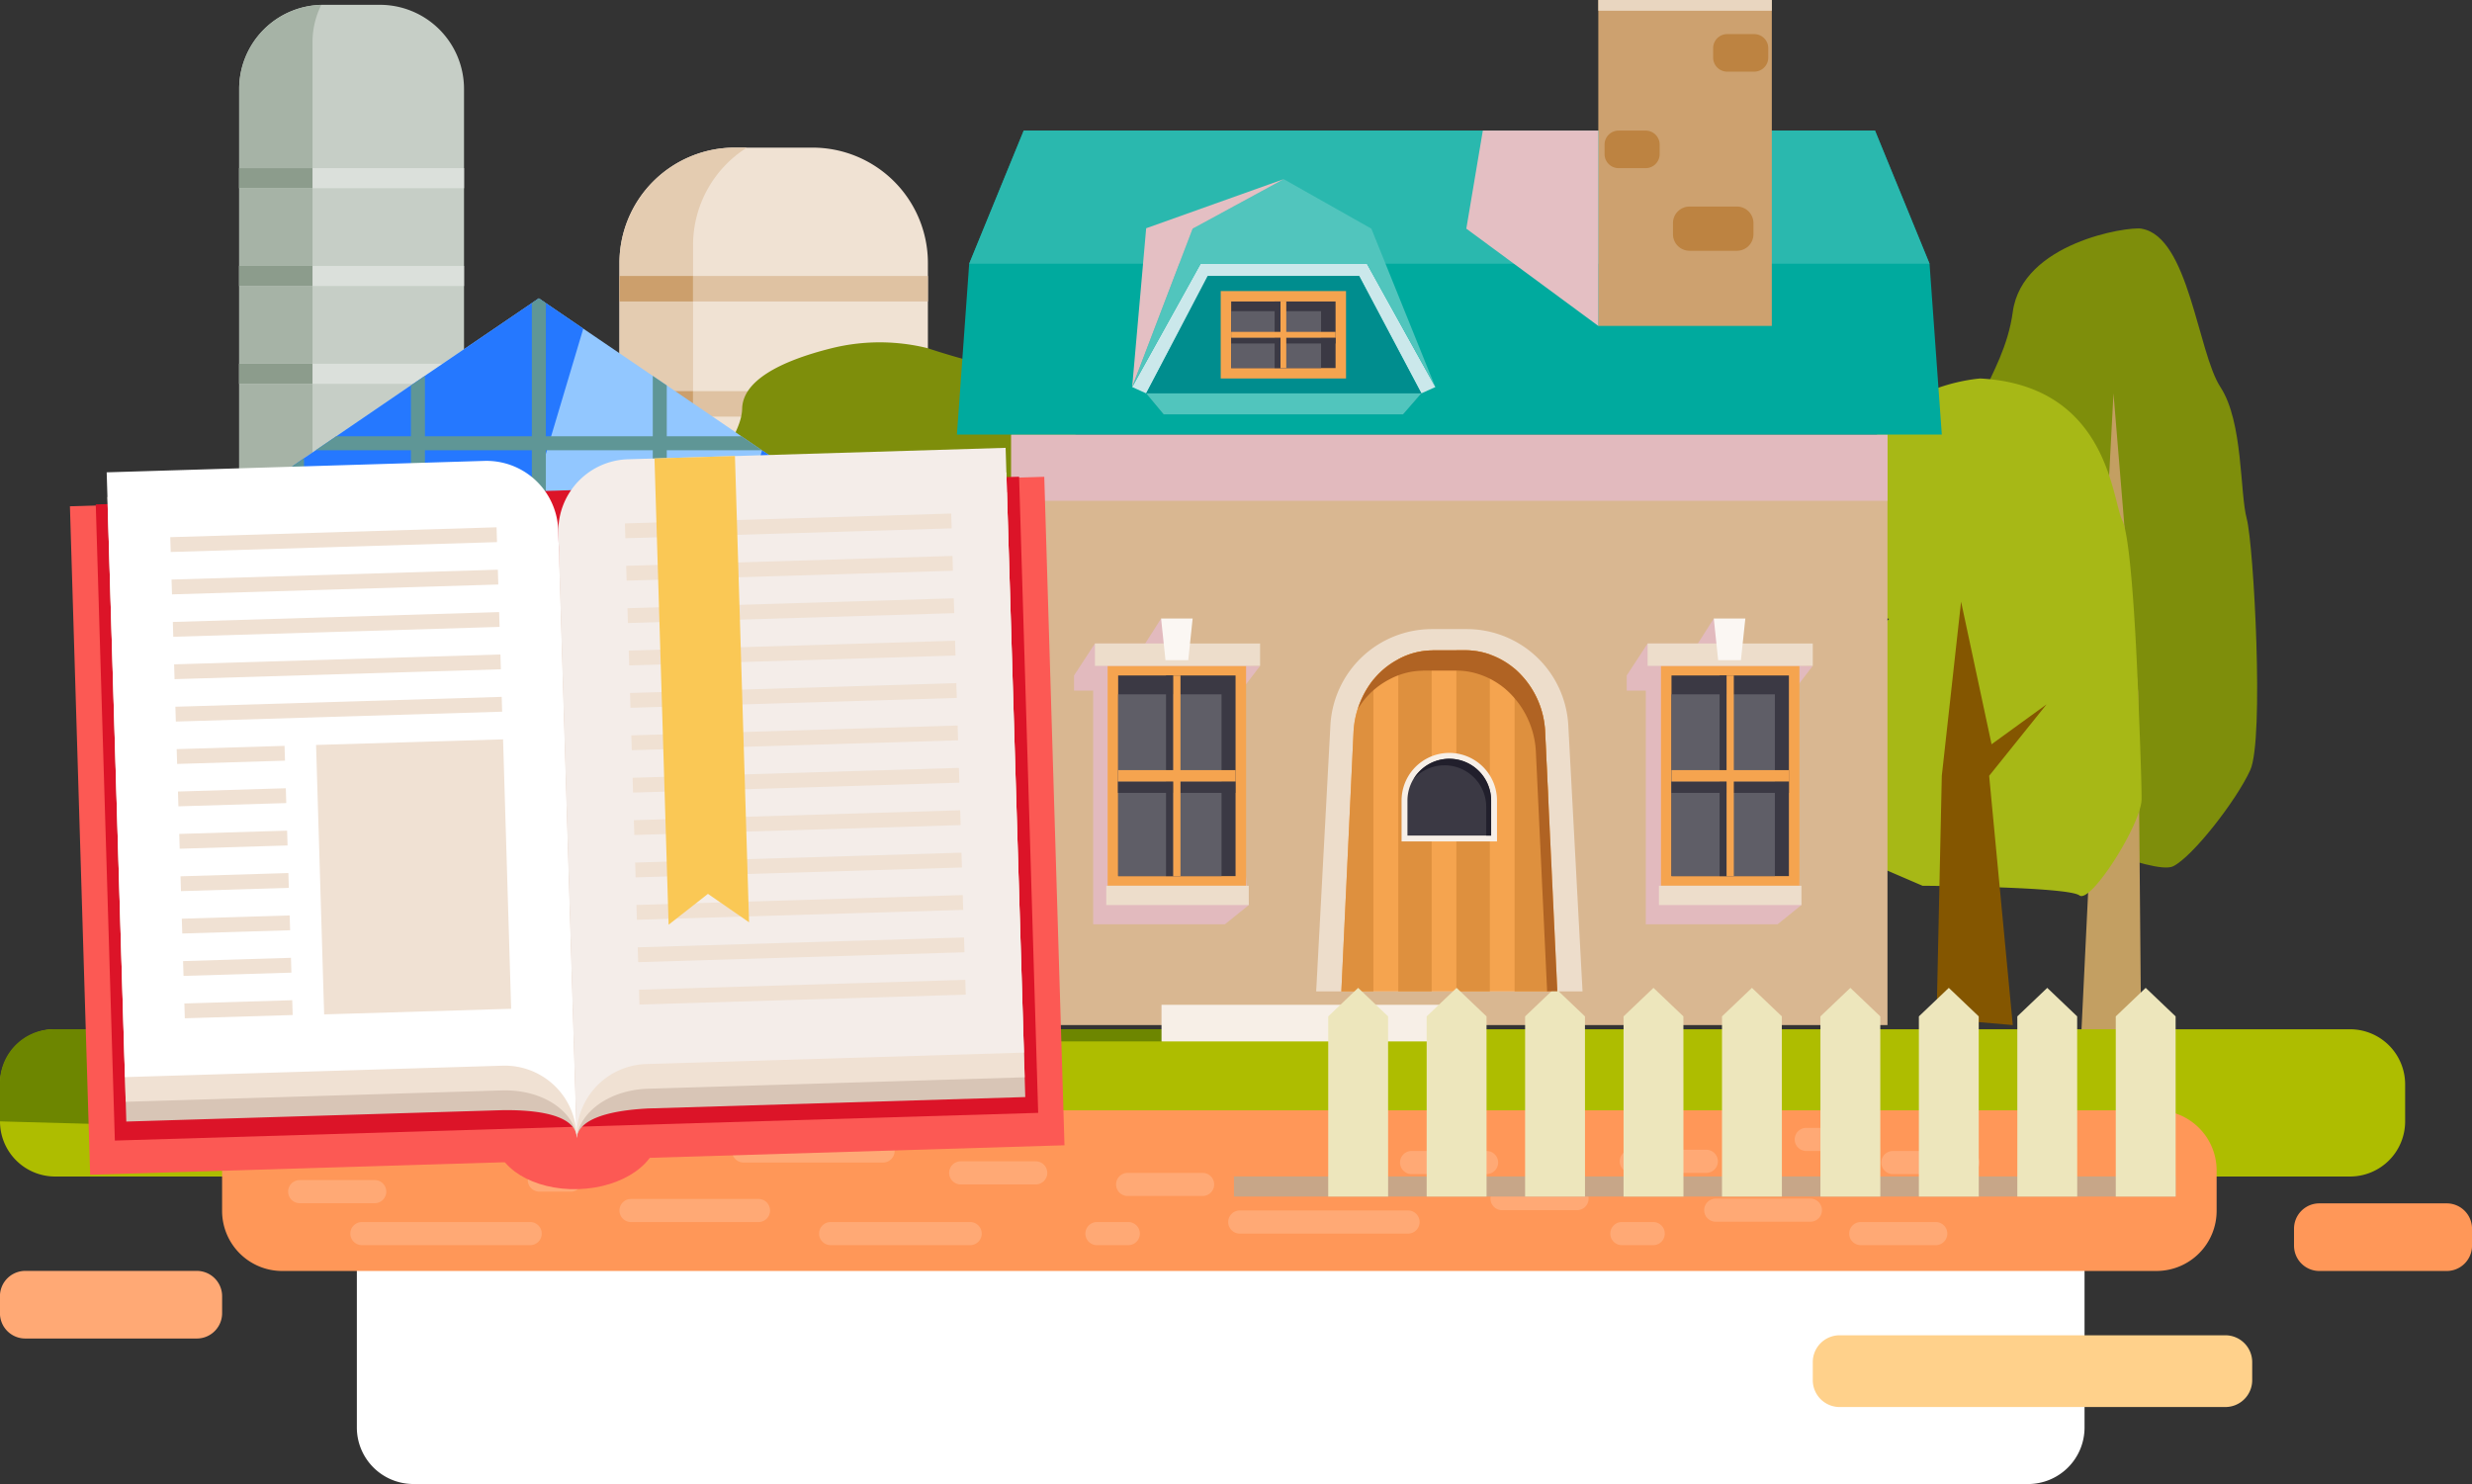 <svg xmlns="http://www.w3.org/2000/svg" xmlns:xlink="http://www.w3.org/1999/xlink" width="293.032" height="175.937" viewBox="0 0 293.032 175.937">
  <rect x="0" y="0" width="293.032" height="175.937" fill="#333333" stroke="none"/>
  <defs>
    <clipPath id="clip-path">
      <rect id="Rectángulo_37842" data-name="Rectángulo 37842" width="111.63" height="2.379" transform="translate(161.08 175.995)" fill="none"/>
    </clipPath>
    <clipPath id="clip-path-2">
      <rect id="Rectángulo_37844" data-name="Rectángulo 37844" width="44.47" height="79.921" transform="translate(81.266 89.91)" fill="none"/>
    </clipPath>
    <clipPath id="clip-path-3">
      <rect id="Rectángulo_37845" data-name="Rectángulo 37845" width="55.748" height="97.944" transform="translate(28.2 71.887)" fill="none"/>
    </clipPath>
    <clipPath id="clip-path-4">
      <rect id="Rectángulo_37854" data-name="Rectángulo 37854" width="103.869" height="7.857" transform="translate(134.68 88.037)" fill="none"/>
    </clipPath>
    <clipPath id="clip-path-5">
      <rect id="Rectángulo_37865" data-name="Rectángulo 37865" width="22.055" height="36.241" transform="translate(142.124 109.849)" fill="none"/>
    </clipPath>
    <clipPath id="clip-path-6">
      <rect id="Rectángulo_37873" data-name="Rectángulo 37873" width="22.055" height="36.241" transform="translate(207.639 109.849)" fill="none"/>
    </clipPath>
    <clipPath id="clip-path-7">
      <rect id="Rectángulo_37885" data-name="Rectángulo 37885" width="17.969" height="24.646" transform="translate(149.014 57.759)" fill="none"/>
    </clipPath>
    <clipPath id="clip-path-8">
      <rect id="Rectángulo_37886" data-name="Rectángulo 37886" width="15.648" height="23.16" transform="translate(188.624 51.997)" fill="none"/>
    </clipPath>
  </defs>
  <g id="Grupo_143951" data-name="Grupo 143951" transform="translate(-14.806 -36.518)">
    <g id="Grupo_166786" data-name="Grupo 166786">
      <g id="Grupo_143949" data-name="Grupo 143949">
        <g id="Grupo_166787" data-name="Grupo 166787">
          <path id="Trazado_156893" data-name="Trazado 156893" d="M255.214,212.455H63.807a6.7,6.7,0,0,1-6.7-6.7V175.852a6.7,6.7,0,0,1,6.7-6.7H255.214a6.7,6.7,0,0,1,6.695,6.7v29.907a6.7,6.7,0,0,1-6.695,6.7" fill="#fff"/>
          <path id="Trazado_156894" data-name="Trazado 156894" d="M268.671,63.627c-1.68-.28-14.157,1.664-15.269,9.868s-7.333,12.464-4.237,19.111,8.08,7.635,8.184,15.243,0,26.772,0,26.772,12.776,5.715,15.061,4.6,7.479-7.766,9.141-11.4.415-26.694-.416-29.81-.415-11.471-3.116-15.6-3.739-17.843-9.348-18.778" fill="#7e8e0b"/>
          <path id="Trazado_156895" data-name="Trazado 156895" d="M265.34,83.155l2.916,35.419.415,46.308-7.374-1.125,2.389-49.388Z" fill="#c39f62"/>
          <path id="Trazado_156896" data-name="Trazado 156896" d="M249.559,81.389s-9.556.623-12.672,7.478,0,20.982,1.662,20.982-9.608,3.739-8.855,13.191a110.235,110.235,0,0,0,1.688,13.607l11.322,4.882s17.242.1,18.592,1.143,7.375-8.518,7.375-11.426-.415-12.672-.415-12.672-.624-17.865-1.87-20.358-1.662-16-16.827-16.827" fill="#a7b816"/>
          <path id="Trazado_156897" data-name="Trazado 156897" d="M53.131,128.909h6.707a9.973,9.973,0,0,0,9.973-9.973V47.062a9.972,9.972,0,0,0-9.973-9.973H53.131a9.972,9.972,0,0,0-9.973,9.973v71.874a9.973,9.973,0,0,0,9.973,9.973" fill="#c6cec6"/>
          <path id="Trazado_156898" data-name="Trazado 156898" d="M68.531,123.352H61.824a9.973,9.973,0,0,1-9.973-9.973V41.505a9.917,9.917,0,0,1,1.035-4.4,9.966,9.966,0,0,0-9.728,9.96v71.875a9.973,9.973,0,0,0,9.973,9.972h6.707a9.964,9.964,0,0,0,8.938-5.568c-.082,0-.162.012-.245.012" fill="#a6b3a6"/>
          <rect id="Rectángulo_37837" data-name="Rectángulo 37837" width="26.653" height="2.387" transform="translate(43.158 79.637)" fill="#dbe0db"/>
          <rect id="Rectángulo_37838" data-name="Rectángulo 37838" width="8.693" height="2.387" transform="translate(43.158 79.637)" fill="#8c9c8c"/>
          <path id="Trazado_156899" data-name="Trazado 156899" d="M101.918,134.154h9.2A13.681,13.681,0,0,0,124.8,120.473V67.7a13.681,13.681,0,0,0-13.681-13.681h-9.2A13.679,13.679,0,0,0,88.238,67.7v52.773a13.679,13.679,0,0,0,13.68,13.681" fill="#f0e2d3"/>
          <path id="Trazado_156900" data-name="Trazado 156900" d="M110.643,132.033a13.681,13.681,0,0,1-13.681-13.681V65.579a13.659,13.659,0,0,1,6.387-11.56h-1.431A13.681,13.681,0,0,0,88.237,67.7v52.774a13.681,13.681,0,0,0,13.681,13.68h9.2a13.6,13.6,0,0,0,7.294-2.121Z" fill="#e4ccb1"/>
          <rect id="Rectángulo_37839" data-name="Rectángulo 37839" width="8.725" height="3.023" transform="translate(88.237 82.89)" fill="#cc9f6c"/>
          <rect id="Rectángulo_37840" data-name="Rectángulo 37840" width="27.837" height="3.023" transform="translate(96.962 82.89)" fill="#dfc2a2"/>
          <path id="Trazado_156901" data-name="Trazado 156901" d="M124.8,77.805a23.664,23.664,0,0,0-11.426,0c-6.232,1.558-10.519,3.895-10.594,7.167s-3.739,5.713-1.87,11.114-2.131-1.143,4.232,11.01,5.272,17.712,12.751,18.36,23.682.8,24.772-2.624,2.649-6.232,3.272-8.1,2.961-4.312,3.116-8.466,2.337-7.477-.934-10.178-3.272-6.751-5.454-7.842S139.081,83.05,137.99,83s-1.869-2.856-4.518-3.012-8.673-2.181-8.673-2.181" fill="#7e8e0b"/>
          <path id="Trazado_156902" data-name="Trazado 156902" d="M293.38,176H21.338a6.532,6.532,0,0,1-6.532-6.532v-4.393a6.532,6.532,0,0,1,6.532-6.532H293.38a6.531,6.531,0,0,1,6.532,6.532v4.393A6.531,6.531,0,0,1,293.38,176" fill="#aebd00"/>
          <path id="Trazado_156903" data-name="Trazado 156903" d="M152.492,159.984H117.4v-1.446h41.332Z" fill="#6d8600"/>
          <path id="Trazado_156904" data-name="Trazado 156904" d="M270.44,187.2H48.259a7.126,7.126,0,0,1-7.126-7.126V175.28a7.126,7.126,0,0,1,7.126-7.126H270.44a7.125,7.125,0,0,1,7.126,7.126v4.792a7.125,7.125,0,0,1-7.126,7.126" fill="#ff9758"/>
          <path id="Trazado_156905" data-name="Trazado 156905" d="M38.136,195.206H17.8a3,3,0,0,1-3-3v-2.016a3,3,0,0,1,3-3H38.136a3,3,0,0,1,3,3v2.016a3,3,0,0,1-3,3" fill="#ffa975"/>
          <path id="Trazado_156906" data-name="Trazado 156906" d="M304.841,187.2h-15.1a3,3,0,0,1-3-3v-2.016a3,3,0,0,1,3-3h15.1a3,3,0,0,1,3,3V184.2a3,3,0,0,1-3,3" fill="#ff9758"/>
          <path id="Trazado_156907" data-name="Trazado 156907" d="M278.6,203.328H232.877a3.183,3.183,0,0,1-3.183-3.182v-2.141a3.182,3.182,0,0,1,3.183-3.182H278.6a3.182,3.182,0,0,1,3.183,3.182v2.141a3.183,3.183,0,0,1-3.183,3.182" fill="#ffd18b"/>
          <path id="Trazado_156908" data-name="Trazado 156908" d="M244.271,184.138H235.38a1.37,1.37,0,1,1,0-2.74h8.891a1.37,1.37,0,1,1,0,2.74" fill="#ffa975"/>
          <path id="Trazado_156909" data-name="Trazado 156909" d="M201.749,179.99h-8.891a1.37,1.37,0,0,1,0-2.74h8.891a1.37,1.37,0,1,1,0,2.74" fill="#ffa975"/>
          <path id="Trazado_156910" data-name="Trazado 156910" d="M229.411,181.36H218.189a1.37,1.37,0,0,1,0-2.74h11.222a1.37,1.37,0,1,1,0,2.74" fill="#ffa975"/>
          <path id="Trazado_156911" data-name="Trazado 156911" d="M217.073,175.569h-8.891a1.37,1.37,0,1,1,0-2.74h8.891a1.37,1.37,0,0,1,0,2.74" fill="#ffa975"/>
          <path id="Trazado_156912" data-name="Trazado 156912" d="M157.366,178.31h-8.891a1.37,1.37,0,1,1,0-2.74h8.891a1.37,1.37,0,1,1,0,2.74" fill="#ffa975"/>
          <path id="Trazado_156913" data-name="Trazado 156913" d="M248.081,175.713H239.19a1.37,1.37,0,1,1,0-2.74h8.891a1.37,1.37,0,1,1,0,2.74" fill="#ffa975"/>
          <path id="Trazado_156914" data-name="Trazado 156914" d="M191.027,175.713h-8.891a1.37,1.37,0,0,1,0-2.74h8.891a1.37,1.37,0,1,1,0,2.74" fill="#ffa975"/>
          <path id="Trazado_156915" data-name="Trazado 156915" d="M137.58,176.94h-8.891a1.37,1.37,0,0,1,0-2.74h8.891a1.37,1.37,0,0,1,0,2.74" fill="#ffa975"/>
          <path id="Trazado_156916" data-name="Trazado 156916" d="M59.224,179.164H50.333a1.37,1.37,0,0,1,0-2.74h8.891a1.37,1.37,0,1,1,0,2.74" fill="#ffa975"/>
          <path id="Trazado_156917" data-name="Trazado 156917" d="M129.809,184.138H113.272a1.37,1.37,0,1,1,0-2.74h16.537a1.37,1.37,0,0,1,0,2.74" fill="#ffa975"/>
          <path id="Trazado_156918" data-name="Trazado 156918" d="M119.485,174.342H102.949a1.37,1.37,0,0,1,0-2.74h16.536a1.37,1.37,0,1,1,0,2.74" fill="#ffa975"/>
          <path id="Trazado_156919" data-name="Trazado 156919" d="M181.718,182.768h-19.95a1.37,1.37,0,1,1,0-2.74h19.95a1.37,1.37,0,0,1,0,2.74" fill="#ffa975"/>
          <path id="Trazado_156920" data-name="Trazado 156920" d="M104.718,181.4H89.607a1.37,1.37,0,1,1,0-2.74h15.111a1.37,1.37,0,0,1,0,2.74" fill="#ffa975"/>
          <path id="Trazado_156921" data-name="Trazado 156921" d="M77.655,184.138H57.706a1.37,1.37,0,1,1,0-2.74H77.655a1.37,1.37,0,1,1,0,2.74" fill="#ffa975"/>
          <path id="Trazado_156922" data-name="Trazado 156922" d="M232.64,172.972h-3.718a1.37,1.37,0,0,1,0-2.74h3.718a1.37,1.37,0,0,1,0,2.74" fill="#ffa975"/>
          <path id="Trazado_156923" data-name="Trazado 156923" d="M210.779,184.138h-3.718a1.37,1.37,0,1,1,0-2.74h3.718a1.37,1.37,0,0,1,0,2.74" fill="#ffa975"/>
          <path id="Trazado_156924" data-name="Trazado 156924" d="M148.556,184.138h-3.718a1.37,1.37,0,0,1,0-2.74h3.718a1.37,1.37,0,0,1,0,2.74" fill="#ffa975"/>
          <path id="Trazado_156925" data-name="Trazado 156925" d="M82.462,177.794H78.743a1.37,1.37,0,0,1,0-2.74h3.719a1.37,1.37,0,0,1,0,2.74" fill="#ffa975"/>
          <g id="Grupo_143926" data-name="Grupo 143926" style="mix-blend-mode: multiply;isolation: isolate">
            <g id="Grupo_143925" data-name="Grupo 143925">
              <g id="Grupo_143924" data-name="Grupo 143924" clip-path="url(#clip-path)">
                <rect id="Rectángulo_37841" data-name="Rectángulo 37841" width="111.63" height="2.379" transform="translate(161.08 175.995)" fill="#c7a688"/>
              </g>
            </g>
          </g>
          <path id="Trazado_156926" data-name="Trazado 156926" d="M28.2,169.832l-13.395-.368V164.9a6.361,6.361,0,0,1,6.361-6.361H41.644Z" fill="#6d8600"/>
          <rect id="Rectángulo_37843" data-name="Rectángulo 37843" width="100.955" height="63.56" transform="translate(28.201 106.271)" fill="#74abff"/>
          <path id="Trazado_156927" data-name="Trazado 156927" d="M129.156,106.271H28.2l6.65-4.534,1.663-1.129,12.675-8.627.376-.251,1.286-.894,1.381-.926,2.431-1.662,8.847-6.04,1.663-1.129,12.674-8.627.831-.565.832.565,4.439,3.027,8.235,5.6,1.663,1.129,8.862,6.04,2.432,1.662,1.38.926,1.663,1.145,12.674,8.627,1.663,1.129,3.216,2.2Z" fill="#92c7ff"/>
          <g id="Grupo_143929" data-name="Grupo 143929" style="mix-blend-mode: screen;isolation: isolate">
            <g id="Grupo_143928" data-name="Grupo 143928">
              <g id="Grupo_143927" data-name="Grupo 143927" clip-path="url(#clip-path-2)">
                <path id="Trazado_156928" data-name="Trazado 156928" d="M125.736,103.934l-.69,2.337-18.98,63.56h-24.8l18.98-63.56,4.894-16.36,1.381.925,1.662,1.145,12.674,8.627,1.663,1.13Z" fill="#2578ff"/>
              </g>
            </g>
          </g>
          <g id="Grupo_143932" data-name="Grupo 143932" style="mix-blend-mode: screen;isolation: isolate">
            <g id="Grupo_143931" data-name="Grupo 143931">
              <g id="Grupo_143930" data-name="Grupo 143930" clip-path="url(#clip-path-3)">
                <path id="Trazado_156929" data-name="Trazado 156929" d="M83.948,75.479l-9.192,30.792-18.98,63.56H28.2v-6.6l17.019-56.956L49.564,91.73l1.287-.894,1.38-.926,2.431-1.662,8.847-6.04,1.663-1.129,12.674-8.627.832-.565.831.565Z" fill="#2578ff"/>
              </g>
            </g>
          </g>
          <rect id="Rectángulo_37846" data-name="Rectángulo 37846" width="100.961" height="1.662" transform="translate(28.2 106.265)" fill="#5f9696"/>
          <path id="Trazado_156930" data-name="Trazado 156930" d="M105.141,89.9H52.224l2.437-1.661H102.7Z" fill="#5f9696"/>
          <rect id="Rectángulo_37847" data-name="Rectángulo 37847" width="100.961" height="1.662" transform="translate(28.2 126.104)" fill="#5f9696"/>
          <rect id="Rectángulo_37848" data-name="Rectángulo 37848" width="90.741" height="1.494" transform="translate(28.201 150.508)" fill="#5f9696"/>
          <path id="Trazado_156931" data-name="Trazado 156931" d="M36.509,100.605v69.226H34.848v-68.1Z" fill="#5f9696"/>
          <path id="Trazado_156932" data-name="Trazado 156932" d="M50.843,90.843v78.989H49.182V91.974Z" fill="#5f9696"/>
          <path id="Trazado_156933" data-name="Trazado 156933" d="M65.177,81.083v88.749H63.516V82.214Z" fill="#5f9696"/>
          <path id="Trazado_156934" data-name="Trazado 156934" d="M79.511,72.449v97.383H77.85V72.452l.832-.567Z" fill="#5f9696"/>
          <path id="Trazado_156935" data-name="Trazado 156935" d="M93.845,82.211v87.621H92.184V81.08Z" fill="#5f9696"/>
          <path id="Trazado_156936" data-name="Trazado 156936" d="M108.179,91.974v77.858h-1.661V90.843Z" fill="#5f9696"/>
          <path id="Trazado_156937" data-name="Trazado 156937" d="M122.513,101.736v68.1h-1.661V100.605Z" fill="#5f9696"/>
          <rect id="Rectángulo_37849" data-name="Rectángulo 37849" width="90.74" height="3.827" transform="translate(28.202 166.005)" fill="#5f9696"/>
          <rect id="Rectángulo_37850" data-name="Rectángulo 37850" width="20.404" height="31.784" transform="translate(68.48 138.048)" fill="#5f9696"/>
          <rect id="Rectángulo_37851" data-name="Rectángulo 37851" width="17.743" height="30.64" transform="translate(69.811 139.192)" fill="#477086"/>
          <rect id="Rectángulo_37852" data-name="Rectángulo 37852" width="103.869" height="70.008" transform="translate(134.68 88.037)" fill="#d9b791"/>
          <g id="Grupo_143935" data-name="Grupo 143935" style="mix-blend-mode: multiply;isolation: isolate">
            <g id="Grupo_143934" data-name="Grupo 143934">
              <g id="Grupo_143933" data-name="Grupo 143933" clip-path="url(#clip-path-4)">
                <rect id="Rectángulo_37853" data-name="Rectángulo 37853" width="103.869" height="7.857" transform="translate(134.68 88.037)" fill="#e2babe"/>
              </g>
            </g>
          </g>
          <path id="Trazado_156938" data-name="Trazado 156938" d="M244.989,88.037H128.24l1.454-20.254L136.159,52H237.071l6.464,15.785Z" fill="#00aa9e"/>
          <path id="Trazado_156939" data-name="Trazado 156939" d="M136.159,52l-6.464,15.785h113.84L237.071,52Z" fill="#2ab8ae"/>
          <rect id="Rectángulo_37855" data-name="Rectángulo 37855" width="20.566" height="38.639" transform="translate(204.272 36.518)" fill="#cda16f"/>
          <rect id="Rectángulo_37856" data-name="Rectángulo 37856" width="20.566" height="1.273" transform="translate(204.272 36.518)" fill="#e9d6c0"/>
          <path id="Trazado_156940" data-name="Trazado 156940" d="M220.7,61.007h-5.617a1.961,1.961,0,0,0-1.961,1.961v1.319a1.961,1.961,0,0,0,1.961,1.961H220.7a1.961,1.961,0,0,0,1.961-1.961V62.968a1.961,1.961,0,0,0-1.961-1.961" fill="#bd8341"/>
          <path id="Trazado_156941" data-name="Trazado 156941" d="M209.877,52h-3.2a1.665,1.665,0,0,0-1.665,1.666v1.12a1.665,1.665,0,0,0,1.665,1.666h3.2a1.666,1.666,0,0,0,1.666-1.666v-1.12A1.666,1.666,0,0,0,209.877,52" fill="#bd8341"/>
          <path id="Trazado_156942" data-name="Trazado 156942" d="M222.749,40.561h-3.2a1.665,1.665,0,0,0-1.665,1.666v1.12a1.665,1.665,0,0,0,1.665,1.666h3.2a1.666,1.666,0,0,0,1.666-1.666v-1.12a1.666,1.666,0,0,0-1.666-1.666" fill="#bd8341"/>
          <path id="Trazado_156943" data-name="Trazado 156943" d="M176.839,67.782H157.127l-8.113,14.623,1.662.75,7.374-13.919h17.866l7.375,13.919,1.661-.75Z" fill="#cbe8eb"/>
          <path id="Trazado_156944" data-name="Trazado 156944" d="M175.916,69.236H157.958l-7.282,13.919,2.077,2.492h28.368l2.17-2.492Z" fill="#008d8e"/>
          <rect id="Rectángulo_37857" data-name="Rectángulo 37857" width="14.853" height="10.364" transform="translate(159.511 71.025)" fill="#f5a44f"/>
          <rect id="Rectángulo_37858" data-name="Rectángulo 37858" width="12.375" height="7.894" transform="translate(160.749 72.26)" fill="#3b3944"/>
          <rect id="Rectángulo_37859" data-name="Rectángulo 37859" width="10.655" height="6.743" transform="translate(160.75 73.411)" fill="#5f5e67"/>
          <rect id="Rectángulo_37860" data-name="Rectángulo 37860" width="12.375" height="0.689" transform="translate(160.749 76.552)" fill="#3b3944"/>
          <rect id="Rectángulo_37861" data-name="Rectángulo 37861" width="0.689" height="7.894" transform="translate(166.593 72.26)" fill="#f5a44f"/>
          <rect id="Rectángulo_37862" data-name="Rectángulo 37862" width="0.69" height="7.894" transform="translate(165.902 72.26)" fill="#3b3944"/>
          <rect id="Rectángulo_37863" data-name="Rectángulo 37863" width="12.375" height="0.69" transform="translate(160.749 75.862)" fill="#f5a44f"/>
          <path id="Trazado_156945" data-name="Trazado 156945" d="M149.014,82.405l7.167-18.778,10.8-5.868,10.387,5.868,7.582,18.778-8.113-14.623H157.127Z" fill="#51c5bd"/>
          <rect id="Rectángulo_37864" data-name="Rectángulo 37864" width="36.175" height="4.341" transform="translate(152.492 155.643)" fill="#f7efe7"/>
          <path id="Trazado_156946" data-name="Trazado 156946" d="M188.672,111.1h-4.115a12.061,12.061,0,0,0-12.044,11.416l-1.687,31.534H202.4l-1.687-31.534A12.06,12.06,0,0,0,188.672,111.1" fill="#edddcb"/>
          <path id="Trazado_156947" data-name="Trazado 156947" d="M199.413,154.051h-25.6l1.443-30.745a10.762,10.762,0,0,1,2.353-6.211,9.44,9.44,0,0,1,2.949-2.416,8.585,8.585,0,0,1,3.953-1.051,1.166,1.166,0,0,1,.235-.016h3.734a8.74,8.74,0,0,1,2.933.5,9.392,9.392,0,0,1,2.933,1.679,10.52,10.52,0,0,1,3.624,7.513l.345,7.357Z" fill="#f5a44f"/>
          <path id="Trazado_156948" data-name="Trazado 156948" d="M177.61,117.094V154.05h-3.8l1.443-30.744a10.758,10.758,0,0,1,2.353-6.212" fill="#de903e"/>
          <path id="Trazado_156949" data-name="Trazado 156949" d="M184.512,113.628v40.423h-3.953V114.679a8.582,8.582,0,0,1,3.953-1.051" fill="#de903e"/>
          <path id="Trazado_156950" data-name="Trazado 156950" d="M191.413,114.114v39.937h-3.968V113.612h1.035a8.715,8.715,0,0,1,2.933.5" fill="#de903e"/>
          <path id="Trazado_156951" data-name="Trazado 156951" d="M198.316,130.663v23.388h-3.97V115.793a10.519,10.519,0,0,1,3.625,7.513Z" fill="#de903e"/>
          <g id="Grupo_143938" data-name="Grupo 143938" style="mix-blend-mode: multiply;isolation: isolate">
            <g id="Grupo_143937" data-name="Grupo 143937">
              <g id="Grupo_143936" data-name="Grupo 143936" clip-path="url(#clip-path-5)">
                <path id="Trazado_156952" data-name="Trazado 156952" d="M152.442,109.849l-1.886,2.96H144.6l-2.476,3.792v1.793h2.265v27.7h15.627l2.82-2.276-2.133-21.5,1.421-4.167,2.055-2.691-3.624-.1-6.243-1.749Z" fill="#e2babe"/>
              </g>
            </g>
          </g>
          <rect id="Rectángulo_37866" data-name="Rectángulo 37866" width="16.411" height="26.071" transform="translate(146.106 115.458)" fill="#f5a44f"/>
          <rect id="Rectángulo_37867" data-name="Rectángulo 37867" width="13.918" height="23.786" transform="translate(147.352 116.6)" fill="#3b3944"/>
          <rect id="Rectángulo_37868" data-name="Rectángulo 37868" width="12.255" height="21.551" transform="translate(147.352 118.835)" fill="#5f5e67"/>
          <rect id="Rectángulo_37869" data-name="Rectángulo 37869" width="13.918" height="1.35" transform="translate(147.327 129.169)" fill="#3b3944"/>
          <rect id="Rectángulo_37870" data-name="Rectángulo 37870" width="0.857" height="23.786" transform="translate(153.026 116.6)" fill="#3b3944"/>
          <rect id="Rectángulo_37871" data-name="Rectángulo 37871" width="13.918" height="1.35" transform="translate(147.352 127.819)" fill="#f5a44f"/>
          <rect id="Rectángulo_37872" data-name="Rectángulo 37872" width="0.857" height="23.786" transform="translate(153.883 116.6)" fill="#f5a44f"/>
          <g id="Grupo_143941" data-name="Grupo 143941" style="mix-blend-mode: multiply;isolation: isolate">
            <g id="Grupo_143940" data-name="Grupo 143940">
              <g id="Grupo_143939" data-name="Grupo 143939" clip-path="url(#clip-path-6)">
                <path id="Trazado_156953" data-name="Trazado 156953" d="M217.957,109.849l-1.886,2.96h-5.956l-2.476,3.792v1.793H209.9v27.7h15.627l2.82-2.276-2.133-21.5,1.421-4.167,2.055-2.691-3.624-.1-6.243-1.749Z" fill="#e2babe"/>
              </g>
            </g>
          </g>
          <rect id="Rectángulo_37874" data-name="Rectángulo 37874" width="16.411" height="26.071" transform="translate(211.699 115.458)" fill="#f5a44f"/>
          <rect id="Rectángulo_37875" data-name="Rectángulo 37875" width="13.918" height="23.786" transform="translate(212.945 116.6)" fill="#3b3944"/>
          <rect id="Rectángulo_37876" data-name="Rectángulo 37876" width="12.255" height="21.551" transform="translate(212.945 118.835)" fill="#5f5e67"/>
          <rect id="Rectángulo_37877" data-name="Rectángulo 37877" width="13.918" height="1.35" transform="translate(212.945 129.169)" fill="#3b3944"/>
          <rect id="Rectángulo_37878" data-name="Rectángulo 37878" width="0.857" height="23.786" transform="translate(218.644 116.6)" fill="#3b3944"/>
          <rect id="Rectángulo_37879" data-name="Rectángulo 37879" width="13.918" height="1.35" transform="translate(212.945 127.819)" fill="#f5a44f"/>
          <rect id="Rectángulo_37880" data-name="Rectángulo 37880" width="0.857" height="23.786" transform="translate(219.476 116.6)" fill="#f5a44f"/>
          <rect id="Rectángulo_37881" data-name="Rectángulo 37881" width="19.579" height="2.649" transform="translate(144.6 112.809)" fill="#edddcb"/>
          <rect id="Rectángulo_37882" data-name="Rectángulo 37882" width="16.892" height="2.285" transform="translate(145.943 141.529)" fill="#edddcb"/>
          <rect id="Rectángulo_37883" data-name="Rectángulo 37883" width="16.892" height="2.285" transform="translate(211.459 141.529)" fill="#edddcb"/>
          <path id="Trazado_156954" data-name="Trazado 156954" d="M155.662,114.783h-2.7l-.519-4.934h3.739Z" fill="#fbf7f3"/>
          <rect id="Rectángulo_37884" data-name="Rectángulo 37884" width="19.579" height="2.649" transform="translate(210.115 112.809)" fill="#edddcb"/>
          <path id="Trazado_156955" data-name="Trazado 156955" d="M221.177,114.783h-2.7l-.519-4.934H221.7Z" fill="#fbf7f3"/>
          <path id="Trazado_156956" data-name="Trazado 156956" d="M247.274,107.85l-2.285,20.644-.623,28.773,9.036.778-2.8-29.551,6.8-8.466-6.514,4.727Z" fill="#845600"/>
          <g id="Grupo_143944" data-name="Grupo 143944" style="mix-blend-mode: multiply;isolation: isolate">
            <g id="Grupo_143943" data-name="Grupo 143943">
              <g id="Grupo_143942" data-name="Grupo 143942" clip-path="url(#clip-path-7)">
                <path id="Trazado_156957" data-name="Trazado 156957" d="M156.181,63.627l10.8-5.869-16.307,5.819-1.662,18.828Z" fill="#e4bfc3"/>
              </g>
            </g>
          </g>
          <path id="Trazado_156958" data-name="Trazado 156958" d="M150.676,83.155l2.077,2.493h28.368l2.17-2.493Z" fill="#51c5bd"/>
          <path id="Trazado_156959" data-name="Trazado 156959" d="M179.355,178.374h-7.1V157.016l3.547-3.381,3.548,3.381Z" fill="#ede6bc"/>
          <path id="Trazado_156960" data-name="Trazado 156960" d="M191.024,178.374h-7.1V157.016l3.548-3.381,3.547,3.381Z" fill="#ede6bc"/>
          <path id="Trazado_156961" data-name="Trazado 156961" d="M202.693,178.374h-7.1V157.016l3.547-3.381,3.548,3.381Z" fill="#ede6bc"/>
          <path id="Trazado_156962" data-name="Trazado 156962" d="M214.363,178.374h-7.1V157.016l3.547-3.381,3.548,3.381Z" fill="#ede6bc"/>
          <path id="Trazado_156963" data-name="Trazado 156963" d="M226.032,178.374h-7.1V157.016l3.548-3.381,3.547,3.381Z" fill="#ede6bc"/>
          <path id="Trazado_156964" data-name="Trazado 156964" d="M237.7,178.374h-7.1V157.016l3.547-3.381,3.548,3.381Z" fill="#ede6bc"/>
          <path id="Trazado_156965" data-name="Trazado 156965" d="M249.371,178.374h-7.1V157.016l3.547-3.381,3.548,3.381Z" fill="#ede6bc"/>
          <path id="Trazado_156966" data-name="Trazado 156966" d="M261.04,178.374h-7.1V157.016l3.548-3.381,3.547,3.381Z" fill="#ede6bc"/>
          <path id="Trazado_156967" data-name="Trazado 156967" d="M272.71,178.374h-7.1V157.016l3.547-3.381,3.548,3.381Z" fill="#ede6bc"/>
          <g id="Grupo_143947" data-name="Grupo 143947" style="mix-blend-mode: multiply;isolation: isolate">
            <g id="Grupo_143946" data-name="Grupo 143946">
              <g id="Grupo_143945" data-name="Grupo 143945" clip-path="url(#clip-path-8)">
                <path id="Trazado_156968" data-name="Trazado 156968" d="M190.581,52l-1.957,11.625,15.648,11.534V52Z" fill="#e4bfc3"/>
              </g>
            </g>
          </g>
          <rect id="Rectángulo_37887" data-name="Rectángulo 37887" width="26.653" height="2.387" transform="translate(43.158 56.449)" fill="#dbe0db"/>
          <rect id="Rectángulo_37888" data-name="Rectángulo 37888" width="8.693" height="2.387" transform="translate(43.158 56.449)" fill="#8c9c8c"/>
          <rect id="Rectángulo_37889" data-name="Rectángulo 37889" width="26.653" height="2.387" transform="translate(43.158 68.043)" fill="#dbe0db"/>
          <rect id="Rectángulo_37890" data-name="Rectángulo 37890" width="8.693" height="2.387" transform="translate(43.158 68.043)" fill="#8c9c8c"/>
          <rect id="Rectángulo_37891" data-name="Rectángulo 37891" width="8.725" height="3.023" transform="translate(88.237 69.237)" fill="#cc9f6c"/>
          <rect id="Rectángulo_37892" data-name="Rectángulo 37892" width="27.837" height="3.023" transform="translate(96.962 69.237)" fill="#dfc2a2"/>
          <path id="Trazado_156969" data-name="Trazado 156969" d="M180.949,136.275v-4.839a5.657,5.657,0,1,1,11.314,0v4.839Z" fill="#f7efe7"/>
          <path id="Trazado_156970" data-name="Trazado 156970" d="M186.606,126.476a4.96,4.96,0,0,0-4.96,4.96v4.142h9.92v-4.142a4.96,4.96,0,0,0-4.96-4.96" fill="#3b3944"/>
          <path id="Trazado_156971" data-name="Trazado 156971" d="M186.606,126.476a4.94,4.94,0,0,0-4.222,2.388,4.945,4.945,0,0,1,8.6,3.345v3.369h.581v-4.141a4.961,4.961,0,0,0-4.96-4.961" fill="#211f2c"/>
          <path id="Trazado_156972" data-name="Trazado 156972" d="M176.512,119.5a9.446,9.446,0,0,1,2.949-2.416,8.593,8.593,0,0,1,3.953-1.05,1.162,1.162,0,0,1,.235-.016h3.734a8.72,8.72,0,0,1,2.933.5,9.4,9.4,0,0,1,2.933,1.678,10.526,10.526,0,0,1,3.624,7.514l.345,7.356.985,20.979h1.211l-1.1-23.388-.346-7.357a10.521,10.521,0,0,0-3.623-7.514,9.42,9.42,0,0,0-2.933-1.678,8.746,8.746,0,0,0-2.934-.5h-3.733a1.162,1.162,0,0,0-.235.016,8.593,8.593,0,0,0-3.953,1.05,9.445,9.445,0,0,0-2.949,2.416,10.556,10.556,0,0,0-1.822,3.464,10.278,10.278,0,0,1,.724-1.054" fill="#b06323"/>
          <rect id="Rectángulo_37893" data-name="Rectángulo 37893" width="115.551" height="79.287" transform="translate(23.095 96.54) rotate(-1.733)" fill="#fc5954"/>
          <path id="Trazado_156986" data-name="Trazado 156986" d="M92.819,170.825c.107,3.523-4.134,6.51-9.472,6.671s-9.751-2.563-9.858-6.086,4.135-6.51,9.472-6.671,9.751,2.563,9.858,6.086" fill="#fc5954"/>
          <path id="Trazado_156987" data-name="Trazado 156987" d="M89.339,93.891a8.517,8.517,0,0,0-8.256,8.771l2.081,68.775c.322-2.912,3.625-5.637,8.344-5.845l44.763-1.354-2.17-71.7Z" fill="#f0e1d3"/>
          <rect id="Rectángulo_37894" data-name="Rectángulo 37894" width="109.452" height="75.419" transform="matrix(1, -0.03, 0.03, 1, 26.158, 96.319)" fill="#dc1428"/>
          <path id="Trazado_156988" data-name="Trazado 156988" d="M89.41,96.232A8.517,8.517,0,0,0,81.154,105l2.01,66.434c.322-2.912,6.113-3.369,8.415-3.5l44.763-1.354-2.17-71.7Z" fill="#d8c5b6"/>
          <path id="Trazado_156989" data-name="Trazado 156989" d="M89.339,93.891a8.517,8.517,0,0,0-8.256,8.771l2.081,68.775c.322-2.912,3.625-5.637,8.344-5.845l44.763-1.354-2.17-71.7Z" fill="#f0e1d3"/>
          <path id="Trazado_156990" data-name="Trazado 156990" d="M89.25,90.965a8.517,8.517,0,0,0-8.256,8.771l2.169,71.7a8.519,8.519,0,0,1,8.256-8.772l44.763-1.354-2.17-71.7Z" fill="#f4ede9"/>
          <path id="Trazado_156991" data-name="Trazado 156991" d="M72.373,96.428a8.517,8.517,0,0,1,8.771,8.256l2.01,66.434c-.5-2.887-6.305-2.994-8.612-2.989L29.78,169.484l-2.169-71.7Z" fill="#d8c5b6"/>
          <path id="Trazado_156992" data-name="Trazado 156992" d="M72.3,94.087a8.517,8.517,0,0,1,8.771,8.256l2.081,68.775c-.5-2.887-3.96-5.407-8.683-5.33l-44.762,1.355-2.169-71.7Z" fill="#f0e1d3"/>
          <path id="Trazado_156993" data-name="Trazado 156993" d="M72.214,91.16a8.517,8.517,0,0,1,8.771,8.256l2.169,71.7a8.518,8.518,0,0,0-8.771-8.256l-44.762,1.355-2.169-71.7Z" fill="#fff"/>
          <line id="Línea_152" data-name="Línea 152" y1="1.17" x2="38.681" transform="translate(88.909 98.28)" fill="none" stroke="#f0e1d3" stroke-miterlimit="10" stroke-width="1.757"/>
          <line id="Línea_153" data-name="Línea 153" y1="1.17" x2="38.681" transform="translate(89.061 103.306)" fill="none" stroke="#f0e1d3" stroke-miterlimit="10" stroke-width="1.757"/>
          <line id="Línea_154" data-name="Línea 154" y1="1.17" x2="38.681" transform="translate(89.213 108.332)" fill="none" stroke="#f0e1d3" stroke-miterlimit="10" stroke-width="1.757"/>
          <line id="Línea_155" data-name="Línea 155" y1="1.17" x2="38.681" transform="translate(89.365 113.358)" fill="none" stroke="#f0e1d3" stroke-miterlimit="10" stroke-width="1.757"/>
          <line id="Línea_156" data-name="Línea 156" y1="1.17" x2="38.681" transform="translate(89.517 118.383)" fill="none" stroke="#f0e1d3" stroke-miterlimit="10" stroke-width="1.757"/>
          <line id="Línea_157" data-name="Línea 157" y1="1.17" x2="38.681" transform="translate(89.669 123.409)" fill="none" stroke="#f0e1d3" stroke-miterlimit="10" stroke-width="1.757"/>
          <line id="Línea_158" data-name="Línea 158" y1="1.17" x2="38.681" transform="translate(89.821 128.435)" fill="none" stroke="#f0e1d3" stroke-miterlimit="10" stroke-width="1.757"/>
          <line id="Línea_159" data-name="Línea 159" y1="1.17" x2="38.681" transform="translate(89.973 133.46)" fill="none" stroke="#f0e1d3" stroke-miterlimit="10" stroke-width="1.757"/>
          <line id="Línea_160" data-name="Línea 160" y1="1.17" x2="38.681" transform="translate(90.125 138.486)" fill="none" stroke="#f0e1d3" stroke-miterlimit="10" stroke-width="1.757"/>
          <line id="Línea_161" data-name="Línea 161" y1="1.17" x2="38.681" transform="translate(90.277 143.512)" fill="none" stroke="#f0e1d3" stroke-miterlimit="10" stroke-width="1.757"/>
          <line id="Línea_162" data-name="Línea 162" y1="1.17" x2="38.681" transform="translate(90.429 148.537)" fill="none" stroke="#f0e1d3" stroke-miterlimit="10" stroke-width="1.757"/>
          <line id="Línea_163" data-name="Línea 163" y1="1.17" x2="38.681" transform="translate(90.581 153.563)" fill="none" stroke="#f0e1d3" stroke-miterlimit="10" stroke-width="1.757"/>
          <line id="Línea_164" data-name="Línea 164" y1="1.17" x2="38.681" transform="translate(35.015 99.911)" fill="none" stroke="#f0e1d3" stroke-miterlimit="10" stroke-width="1.757"/>
          <line id="Línea_165" data-name="Línea 165" y1="1.17" x2="38.681" transform="translate(35.167 104.937)" fill="none" stroke="#f0e1d3" stroke-miterlimit="10" stroke-width="1.757"/>
          <line id="Línea_166" data-name="Línea 166" y1="1.17" x2="38.681" transform="translate(35.319 109.962)" fill="none" stroke="#f0e1d3" stroke-miterlimit="10" stroke-width="1.757"/>
          <line id="Línea_167" data-name="Línea 167" y1="1.17" x2="38.681" transform="translate(35.471 114.988)" fill="none" stroke="#f0e1d3" stroke-miterlimit="10" stroke-width="1.757"/>
          <line id="Línea_168" data-name="Línea 168" y1="1.17" x2="38.681" transform="translate(35.623 120.014)" fill="none" stroke="#f0e1d3" stroke-miterlimit="10" stroke-width="1.757"/>
          <line id="Línea_169" data-name="Línea 169" y1="0.387" x2="12.787" transform="translate(35.775 125.822)" fill="none" stroke="#f0e1d3" stroke-miterlimit="10" stroke-width="1.757"/>
          <line id="Línea_170" data-name="Línea 170" y1="0.387" x2="12.787" transform="translate(35.927 130.848)" fill="none" stroke="#f0e1d3" stroke-miterlimit="10" stroke-width="1.757"/>
          <line id="Línea_171" data-name="Línea 171" y1="0.387" x2="12.787" transform="translate(36.079 135.874)" fill="none" stroke="#f0e1d3" stroke-miterlimit="10" stroke-width="1.757"/>
          <line id="Línea_172" data-name="Línea 172" y1="0.387" x2="12.787" transform="translate(36.231 140.899)" fill="none" stroke="#f0e1d3" stroke-miterlimit="10" stroke-width="1.757"/>
          <line id="Línea_173" data-name="Línea 173" y1="0.387" x2="12.787" transform="translate(36.383 145.925)" fill="none" stroke="#f0e1d3" stroke-miterlimit="10" stroke-width="1.757"/>
          <line id="Línea_174" data-name="Línea 174" y1="0.387" x2="12.787" transform="translate(36.535 150.951)" fill="none" stroke="#f0e1d3" stroke-miterlimit="10" stroke-width="1.757"/>
          <line id="Línea_175" data-name="Línea 175" y1="0.387" x2="12.787" transform="translate(36.687 155.976)" fill="none" stroke="#f0e1d3" stroke-miterlimit="10" stroke-width="1.757"/>
          <path id="Trazado_156994" data-name="Trazado 156994" d="M103.6,145.861l-4.874-3.37-4.662,3.658L92.39,90.869l9.536-.288Z" fill="#fac855"/>
          <rect id="Rectángulo_37895" data-name="Rectángulo 37895" width="22.167" height="31.943" transform="matrix(1, -0.03, 0.03, 1, 52.273, 124.837)" fill="#f0e1d3"/>
        </g>
      </g>
    </g>
  </g>
</svg>
